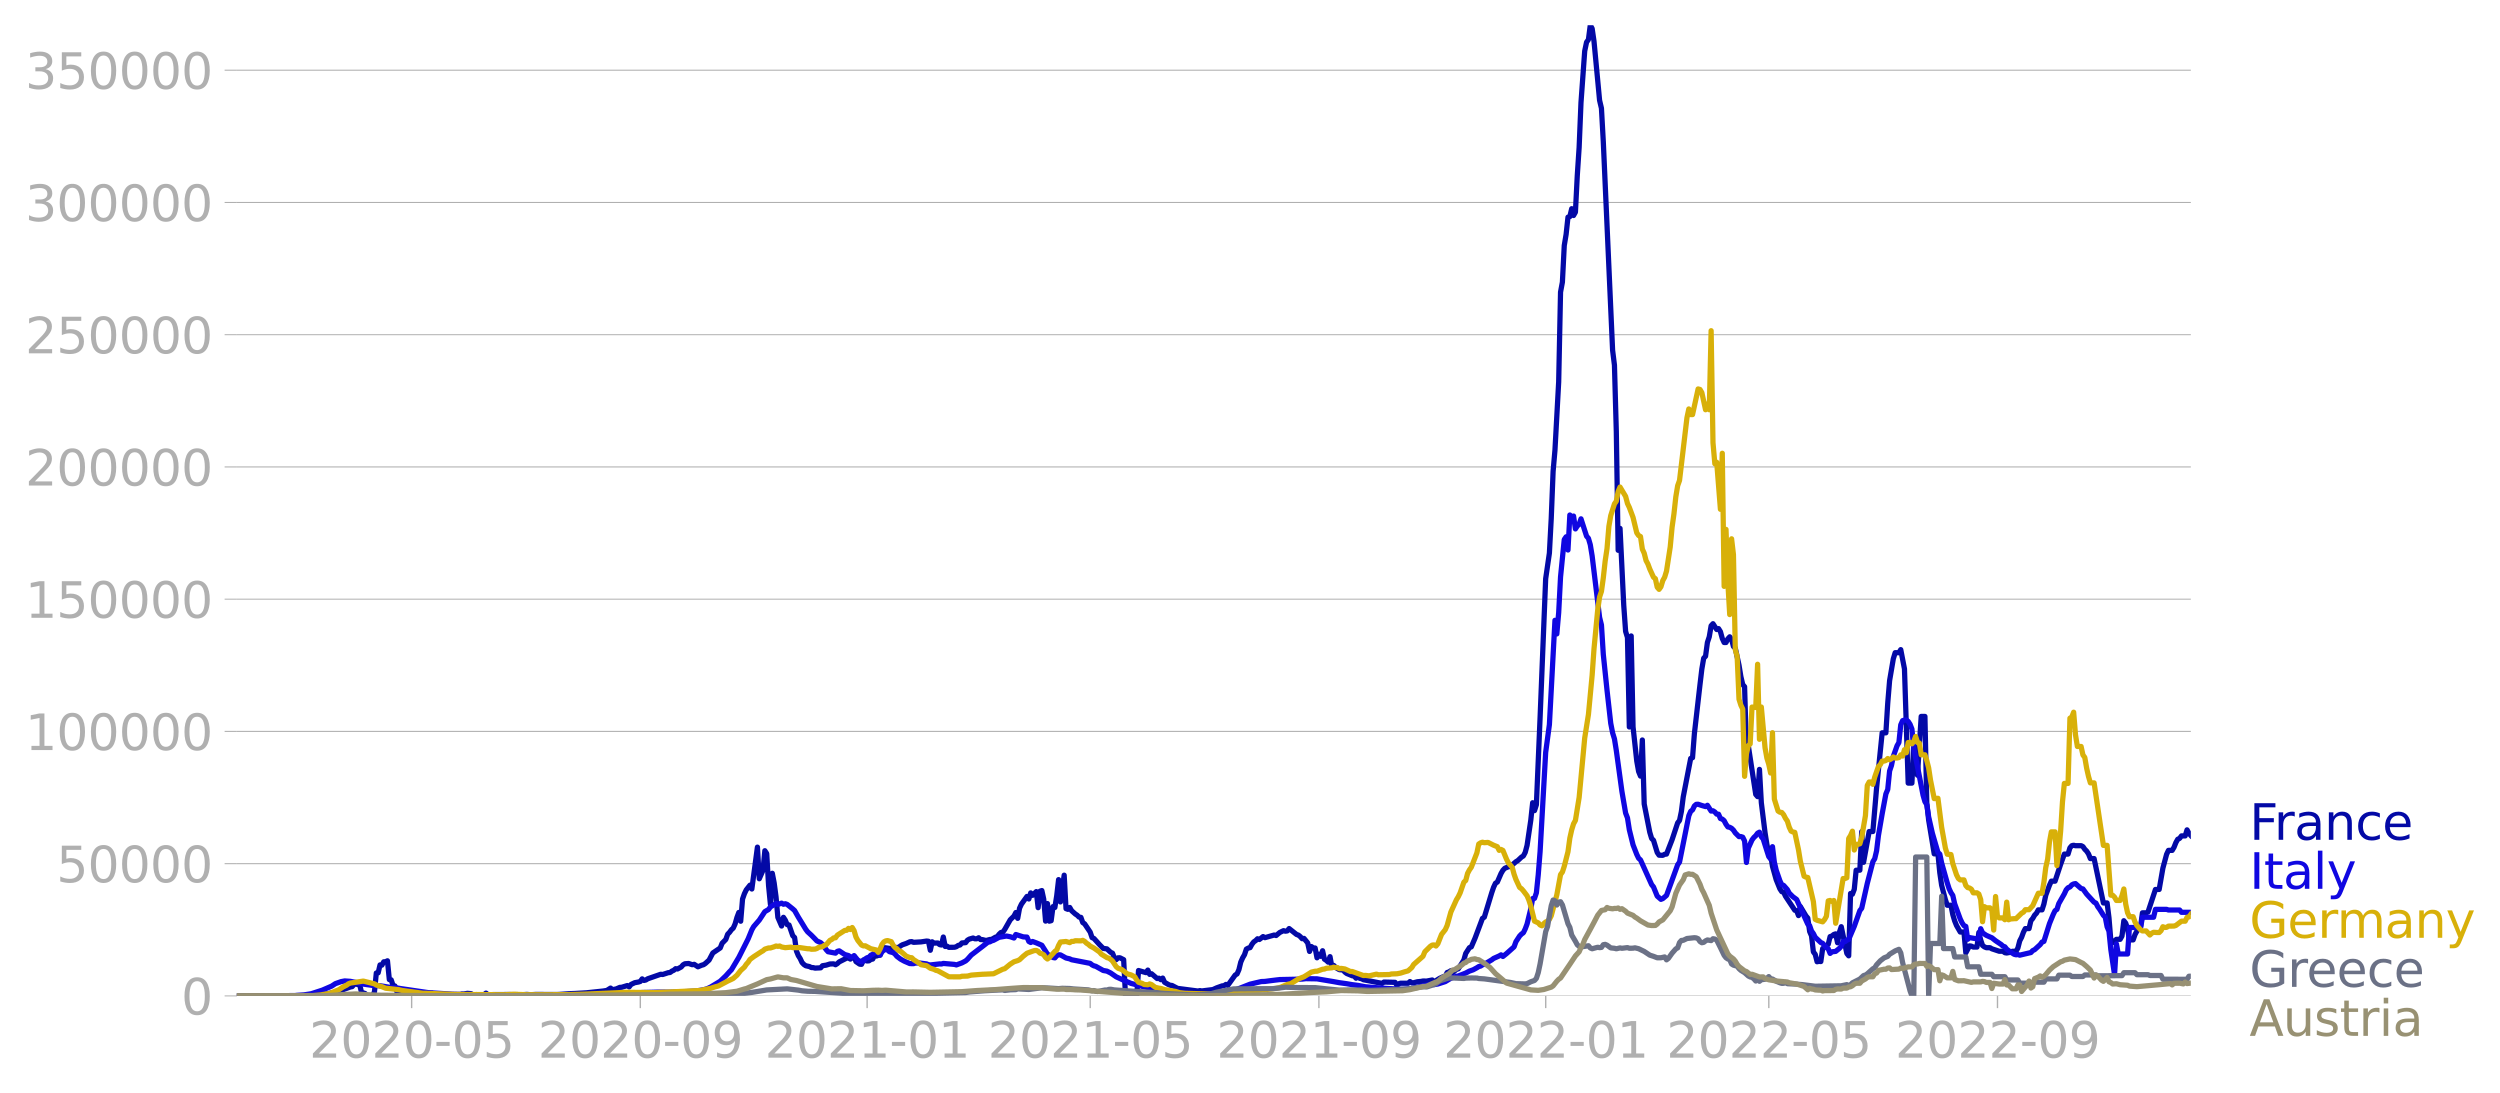 <svg xmlns="http://www.w3.org/2000/svg" xmlns:xlink="http://www.w3.org/1999/xlink" width="951.91" height="416.199" viewBox="0 0 713.933 312.149"><defs><style>*{stroke-linejoin:round;stroke-linecap:butt}</style></defs><g id="figure_1"><path id="patch_1" d="M0 312.15h713.933V0H0v312.15z" style="fill:none"/><g id="axes_1"><path id="patch_2" d="M67.645 284.4h558V7.2h-558v277.2z" style="fill:none"/><g id="matplotlib.axis_1"><g id="xtick_1"><g id="line2d_1"><defs><path id="m0726950d10" d="M0 0v3.5" style="stroke:#b0b0b0;stroke-width:.4"/></defs><use xlink:href="#m0726950d10" x="117.552" y="284.4" style="fill:#b0b0b0;stroke:#b0b0b0;stroke-width:.4"/></g><g id="text_1" style="fill:#b0b0b0" transform="matrix(.14 0 0 -.14 88.304 302.038)"><defs><path id="DejaVuSans-32" d="M1228 531h2203V0H469v531q359 372 979 998 621 627 780 809 303 340 423 576 121 236 121 464 0 372-261 606-261 235-680 235-297 0-627-103-329-103-704-313v638q381 153 712 231 332 78 607 78 725 0 1156-363 431-362 431-968 0-288-108-546-107-257-392-607-78-91-497-524-418-433-1181-1211z" transform="scale(.016)"/><path id="DejaVuSans-30" d="M2034 4250q-487 0-733-480-245-479-245-1442 0-959 245-1439 246-480 733-480 491 0 736 480 246 480 246 1439 0 963-246 1442-245 480-736 480zm0 500q785 0 1199-621 414-620 414-1801 0-1178-414-1799Q2819-91 2034-91q-784 0-1198 620-414 621-414 1799 0 1181 414 1801 414 621 1198 621z" transform="scale(.016)"/><path id="DejaVuSans-2d" d="M313 2009h1684v-512H313v512z" transform="scale(.016)"/><path id="DejaVuSans-35" d="M691 4666h2478v-532H1269V2991q137 47 274 70 138 23 276 23 781 0 1237-428 457-428 457-1159 0-753-469-1171Q2575-91 1722-91q-294 0-599 50Q819 9 494 109v635q281-153 581-228t634-75q541 0 856 284 316 284 316 772 0 487-316 771-315 285-856 285-253 0-505-56-251-56-513-175v2344z" transform="scale(.016)"/></defs><use xlink:href="#DejaVuSans-32"/><use xlink:href="#DejaVuSans-30" x="63.623"/><use xlink:href="#DejaVuSans-32" x="127.246"/><use xlink:href="#DejaVuSans-30" x="190.869"/><use xlink:href="#DejaVuSans-2d" x="254.492"/><use xlink:href="#DejaVuSans-30" x="290.576"/><use xlink:href="#DejaVuSans-35" x="354.199"/></g></g><g id="xtick_2"><use xlink:href="#m0726950d10" id="line2d_2" x="182.855" y="284.4" style="fill:#b0b0b0;stroke:#b0b0b0;stroke-width:.4"/><g id="text_2" style="fill:#b0b0b0" transform="matrix(.14 0 0 -.14 153.607 302.038)"><defs><path id="DejaVuSans-39" d="M703 97v575q238-113 481-172 244-59 479-59 625 0 954 420 330 420 377 1277-181-269-460-413-278-144-615-144-700 0-1108 423-408 424-408 1159 0 718 425 1152 425 435 1131 435 810 0 1236-621 427-620 427-1801 0-1103-524-1761Q2575-91 1691-91q-238 0-482 47Q966 3 703 97zm1256 1978q425 0 673 290 249 291 249 798 0 503-249 795-248 292-673 292t-673-292q-248-292-248-795 0-507 248-798 248-290 673-290z" transform="scale(.016)"/></defs><use xlink:href="#DejaVuSans-32"/><use xlink:href="#DejaVuSans-30" x="63.623"/><use xlink:href="#DejaVuSans-32" x="127.246"/><use xlink:href="#DejaVuSans-30" x="190.869"/><use xlink:href="#DejaVuSans-2d" x="254.492"/><use xlink:href="#DejaVuSans-30" x="290.576"/><use xlink:href="#DejaVuSans-39" x="354.199"/></g></g><g id="xtick_3"><use xlink:href="#m0726950d10" id="line2d_3" x="247.628" y="284.4" style="fill:#b0b0b0;stroke:#b0b0b0;stroke-width:.4"/><g id="text_3" style="fill:#b0b0b0" transform="matrix(.14 0 0 -.14 218.38 302.038)"><defs><path id="DejaVuSans-31" d="M794 531h1031v3560L703 3866v575l1116 225h631V531h1031V0H794v531z" transform="scale(.016)"/></defs><use xlink:href="#DejaVuSans-32"/><use xlink:href="#DejaVuSans-30" x="63.623"/><use xlink:href="#DejaVuSans-32" x="127.246"/><use xlink:href="#DejaVuSans-31" x="190.869"/><use xlink:href="#DejaVuSans-2d" x="254.492"/><use xlink:href="#DejaVuSans-30" x="290.576"/><use xlink:href="#DejaVuSans-31" x="354.199"/></g></g><g id="xtick_4"><use xlink:href="#m0726950d10" id="line2d_4" x="311.339" y="284.4" style="fill:#b0b0b0;stroke:#b0b0b0;stroke-width:.4"/><g id="text_4" style="fill:#b0b0b0" transform="matrix(.14 0 0 -.14 282.09 302.038)"><use xlink:href="#DejaVuSans-32"/><use xlink:href="#DejaVuSans-30" x="63.623"/><use xlink:href="#DejaVuSans-32" x="127.246"/><use xlink:href="#DejaVuSans-31" x="190.869"/><use xlink:href="#DejaVuSans-2d" x="254.492"/><use xlink:href="#DejaVuSans-30" x="290.576"/><use xlink:href="#DejaVuSans-35" x="354.199"/></g></g><g id="xtick_5"><use xlink:href="#m0726950d10" id="line2d_5" x="376.642" y="284.4" style="fill:#b0b0b0;stroke:#b0b0b0;stroke-width:.4"/><g id="text_5" style="fill:#b0b0b0" transform="matrix(.14 0 0 -.14 347.394 302.038)"><use xlink:href="#DejaVuSans-32"/><use xlink:href="#DejaVuSans-30" x="63.623"/><use xlink:href="#DejaVuSans-32" x="127.246"/><use xlink:href="#DejaVuSans-31" x="190.869"/><use xlink:href="#DejaVuSans-2d" x="254.492"/><use xlink:href="#DejaVuSans-30" x="290.576"/><use xlink:href="#DejaVuSans-39" x="354.199"/></g></g><g id="xtick_6"><use xlink:href="#m0726950d10" id="line2d_6" x="441.415" y="284.4" style="fill:#b0b0b0;stroke:#b0b0b0;stroke-width:.4"/><g id="text_6" style="fill:#b0b0b0" transform="matrix(.14 0 0 -.14 412.167 302.038)"><use xlink:href="#DejaVuSans-32"/><use xlink:href="#DejaVuSans-30" x="63.623"/><use xlink:href="#DejaVuSans-32" x="127.246"/><use xlink:href="#DejaVuSans-32" x="190.869"/><use xlink:href="#DejaVuSans-2d" x="254.492"/><use xlink:href="#DejaVuSans-30" x="290.576"/><use xlink:href="#DejaVuSans-31" x="354.199"/></g></g><g id="xtick_7"><use xlink:href="#m0726950d10" id="line2d_7" x="505.125" y="284.4" style="fill:#b0b0b0;stroke:#b0b0b0;stroke-width:.4"/><g id="text_7" style="fill:#b0b0b0" transform="matrix(.14 0 0 -.14 475.878 302.038)"><use xlink:href="#DejaVuSans-32"/><use xlink:href="#DejaVuSans-30" x="63.623"/><use xlink:href="#DejaVuSans-32" x="127.246"/><use xlink:href="#DejaVuSans-32" x="190.869"/><use xlink:href="#DejaVuSans-2d" x="254.492"/><use xlink:href="#DejaVuSans-30" x="290.576"/><use xlink:href="#DejaVuSans-35" x="354.199"/></g></g><g id="xtick_8"><use xlink:href="#m0726950d10" id="line2d_8" x="570.429" y="284.4" style="fill:#b0b0b0;stroke:#b0b0b0;stroke-width:.4"/><g id="text_8" style="fill:#b0b0b0" transform="matrix(.14 0 0 -.14 541.181 302.038)"><use xlink:href="#DejaVuSans-32"/><use xlink:href="#DejaVuSans-30" x="63.623"/><use xlink:href="#DejaVuSans-32" x="127.246"/><use xlink:href="#DejaVuSans-32" x="190.869"/><use xlink:href="#DejaVuSans-2d" x="254.492"/><use xlink:href="#DejaVuSans-30" x="290.576"/><use xlink:href="#DejaVuSans-39" x="354.199"/></g></g></g><g id="matplotlib.axis_2"><g id="ytick_1"><path id="line2d_9" d="M67.645 284.4h558" clip-path="url(#pcfef7119b8)" style="fill:none;stroke:#b0b0b0;stroke-width:.3;stroke-linecap:square"/><g id="line2d_10"><defs><path id="m9ef0e261b1" d="M0 0h-3.5" style="stroke:#b0b0b0;stroke-width:.3"/></defs><use xlink:href="#m9ef0e261b1" x="67.645" y="284.4" style="fill:#b0b0b0;stroke:#b0b0b0;stroke-width:.3"/></g><use xlink:href="#DejaVuSans-30" id="text_9" style="fill:#b0b0b0" transform="matrix(.14 0 0 -.14 51.737 289.719)"/></g><g id="ytick_2"><path id="line2d_11" d="M67.645 246.636h558" clip-path="url(#pcfef7119b8)" style="fill:none;stroke:#b0b0b0;stroke-width:.3;stroke-linecap:square"/><use xlink:href="#m9ef0e261b1" id="line2d_12" x="67.645" y="246.636" style="fill:#b0b0b0;stroke:#b0b0b0;stroke-width:.3"/><g id="text_10" style="fill:#b0b0b0" transform="matrix(.14 0 0 -.14 16.108 251.955)"><use xlink:href="#DejaVuSans-35"/><use xlink:href="#DejaVuSans-30" x="63.623"/><use xlink:href="#DejaVuSans-30" x="127.246"/><use xlink:href="#DejaVuSans-30" x="190.869"/><use xlink:href="#DejaVuSans-30" x="254.492"/></g></g><g id="ytick_3"><path id="line2d_13" d="M67.645 208.872h558" clip-path="url(#pcfef7119b8)" style="fill:none;stroke:#b0b0b0;stroke-width:.3;stroke-linecap:square"/><use xlink:href="#m9ef0e261b1" id="line2d_14" x="67.645" y="208.872" style="fill:#b0b0b0;stroke:#b0b0b0;stroke-width:.3"/><g id="text_11" style="fill:#b0b0b0" transform="matrix(.14 0 0 -.14 7.2 214.191)"><use xlink:href="#DejaVuSans-31"/><use xlink:href="#DejaVuSans-30" x="63.623"/><use xlink:href="#DejaVuSans-30" x="127.246"/><use xlink:href="#DejaVuSans-30" x="190.869"/><use xlink:href="#DejaVuSans-30" x="254.492"/><use xlink:href="#DejaVuSans-30" x="318.115"/></g></g><g id="ytick_4"><path id="line2d_15" d="M67.645 171.108h558" clip-path="url(#pcfef7119b8)" style="fill:none;stroke:#b0b0b0;stroke-width:.3;stroke-linecap:square"/><use xlink:href="#m9ef0e261b1" id="line2d_16" x="67.645" y="171.108" style="fill:#b0b0b0;stroke:#b0b0b0;stroke-width:.3"/><g id="text_12" style="fill:#b0b0b0" transform="matrix(.14 0 0 -.14 7.2 176.427)"><use xlink:href="#DejaVuSans-31"/><use xlink:href="#DejaVuSans-35" x="63.623"/><use xlink:href="#DejaVuSans-30" x="127.246"/><use xlink:href="#DejaVuSans-30" x="190.869"/><use xlink:href="#DejaVuSans-30" x="254.492"/><use xlink:href="#DejaVuSans-30" x="318.115"/></g></g><g id="ytick_5"><path id="line2d_17" d="M67.645 133.344h558" clip-path="url(#pcfef7119b8)" style="fill:none;stroke:#b0b0b0;stroke-width:.3;stroke-linecap:square"/><use xlink:href="#m9ef0e261b1" id="line2d_18" x="67.645" y="133.344" style="fill:#b0b0b0;stroke:#b0b0b0;stroke-width:.3"/><g id="text_13" style="fill:#b0b0b0" transform="matrix(.14 0 0 -.14 7.2 138.663)"><use xlink:href="#DejaVuSans-32"/><use xlink:href="#DejaVuSans-30" x="63.623"/><use xlink:href="#DejaVuSans-30" x="127.246"/><use xlink:href="#DejaVuSans-30" x="190.869"/><use xlink:href="#DejaVuSans-30" x="254.492"/><use xlink:href="#DejaVuSans-30" x="318.115"/></g></g><g id="ytick_6"><path id="line2d_19" d="M67.645 95.58h558" clip-path="url(#pcfef7119b8)" style="fill:none;stroke:#b0b0b0;stroke-width:.3;stroke-linecap:square"/><use xlink:href="#m9ef0e261b1" id="line2d_20" x="67.645" y="95.581" style="fill:#b0b0b0;stroke:#b0b0b0;stroke-width:.3"/><g id="text_14" style="fill:#b0b0b0" transform="matrix(.14 0 0 -.14 7.2 100.9)"><use xlink:href="#DejaVuSans-32"/><use xlink:href="#DejaVuSans-35" x="63.623"/><use xlink:href="#DejaVuSans-30" x="127.246"/><use xlink:href="#DejaVuSans-30" x="190.869"/><use xlink:href="#DejaVuSans-30" x="254.492"/><use xlink:href="#DejaVuSans-30" x="318.115"/></g></g><g id="ytick_7"><path id="line2d_21" d="M67.645 57.817h558" clip-path="url(#pcfef7119b8)" style="fill:none;stroke:#b0b0b0;stroke-width:.3;stroke-linecap:square"/><use xlink:href="#m9ef0e261b1" id="line2d_22" x="67.645" y="57.817" style="fill:#b0b0b0;stroke:#b0b0b0;stroke-width:.3"/><g id="text_15" style="fill:#b0b0b0" transform="matrix(.14 0 0 -.14 7.2 63.136)"><defs><path id="DejaVuSans-33" d="M2597 2516q453-97 707-404 255-306 255-756 0-690-475-1069Q2609-91 1734-91q-293 0-604 58T488 141v609q262-153 574-231 313-78 654-78 593 0 904 234t311 681q0 413-289 645-289 233-804 233h-544v519h569q465 0 712 186t247 536q0 359-255 551-254 193-729 193-260 0-557-57-297-56-653-174v562q360 100 674 150t592 50q719 0 1137-327 419-326 419-882 0-388-222-655t-631-370z" transform="scale(.016)"/></defs><use xlink:href="#DejaVuSans-33"/><use xlink:href="#DejaVuSans-30" x="63.623"/><use xlink:href="#DejaVuSans-30" x="127.246"/><use xlink:href="#DejaVuSans-30" x="190.869"/><use xlink:href="#DejaVuSans-30" x="254.492"/><use xlink:href="#DejaVuSans-30" x="318.115"/></g></g><g id="ytick_8"><path id="line2d_23" d="M67.645 20.053h558" clip-path="url(#pcfef7119b8)" style="fill:none;stroke:#b0b0b0;stroke-width:.3;stroke-linecap:square"/><use xlink:href="#m9ef0e261b1" id="line2d_24" x="67.645" y="20.053" style="fill:#b0b0b0;stroke:#b0b0b0;stroke-width:.3"/><g id="text_16" style="fill:#b0b0b0" transform="matrix(.14 0 0 -.14 7.2 25.372)"><use xlink:href="#DejaVuSans-33"/><use xlink:href="#DejaVuSans-35" x="63.623"/><use xlink:href="#DejaVuSans-30" x="127.246"/><use xlink:href="#DejaVuSans-30" x="190.869"/><use xlink:href="#DejaVuSans-30" x="254.492"/><use xlink:href="#DejaVuSans-30" x="318.115"/></g></g></g><path id="line2d_25" d="m67.645 284.4 21.237-.107 2.655-.224 2.123-.309 2.124-.435 1.062-.375 1.062-.299 2.123-.79.531-.107.531-.581.531-.203.531.196.53-.155.532 2.344 1.062.372.53.673h1.593l.531-1.151.531-5.384.531-.052.531-2.259.531.07.53-.949.532-.035.53-.255.532 5.358.53.075.532 1.595.53.152.531 1.541.531-.1.531.23.531.05 1.062-.184.53.351.532-.316.53.247 1.063.125 1.061.554.531-.603 1.593.08 1.593.077.53.39 7.434.19.53-.332.532.017 1.061-.207 1.062.089.531.367 1.062-.109.531.132 1.593-.127.53-.415.532.43 2.654-.017 3.186-.017 2.654.023.531.081 2.124-.135 1.062.088 1.593-.087 2.654.02h1.062l2.655-.005 3.185-.223 1.593-.06 1.593-.098 1.593-.092 4.778-.505 1.062-.172 1.062-.664.53.445 1.062-.204 1.062-.45.531-.029 1.593-.489.53.378.532-.693 1.062-.503 1.061-.192.531-.163.531-.734.531.443.531-.133.531-.339 3.716-1.293.531.073 1.062-.34.531-.18.531-.05.531-.4.53-.24.532-.453.53.085 1.063-.564.53-.612.531-.31 1.062-.081 1.062.358.531-.122 1.062.706 1.062-.449.53-.144.532-.357 1.061-.967 1.062-2.024 2.124-1.445.53-1.333 1.063-1.086.53-1.494.532-.547.53-.729.531-.48.531-1.192.531-1.858.531-1.416.531 2.506.531-6.336.531-1.52.53-1.094 1.063-1.343.53 1.097 1.593-11.954.531 9.028 1.062-2.445.531-5.562.531.821.531 9.136.53 5.393.532-8.904.53 2.726.532 3.972.53 5.902 1.062 2.454.531-2.48.531.815.531 1.27.531.094 1.062 3.059.53.538.532 3.85.53 1.304.532.84.53 1.132.531.56.531.364 1.062.24.531.273.531.024.531.136 1.593-.075.53-.604 1.063-.166 1.061-.328 1.062-.04.531.25.531-.328.531-.488 2.124-1.075.53-.014.532.295 1.061-.832.531 1.547 1.062.738.531.04.531-1.244 1.062.283.53-.04.532-.392.53-.105.532-1.008.53.144.531-.19.531-.055.531-1.803.531-.373 1.062.145 1.062.182 1.593-.365.53.002.531-.46.531-.305 1.062-.365 1.062-.484.531-.054.53.203 2.125-.124 1.592-.236.531.059.531 2.567.531-2.414.531.373 1.062-.036.53.466.532.107.53-2.272.532 2.687.53-.07.531.328 1.593-.029.531-.155.531-.37.531-.122.53-.58 1.063-.091.53-.7.532-.312 1.061-.305.531.225.531-.008.531-.289.531.509.531.014 1.062.262 1.062-.292.53-.033 1.063-.61.53-.17.531-.687.531-.498.531-.1.531-.739 1.593-2.792 1.062-1.057.53-1.007.532 1.654.53-2.9.531-1.142 1.593-2.213.531.724.531-1.73.531.685 1.062-1.06.53 4.582.532-4.695.53-.182.532 2.446.53 6.271.531-5.001.531 5.019.531-.134.531-4.02.531.241.531-3.353.53-4.594.532 6.365 1.062-7.634.53 9.551.532.199.53-.534.531.926 1.062.945.531.348.531.526.531.081.53 1.484.532.365 1.593 2.359.53 1.573.531.237 1.593 1.76 1.062 1.085 1.062.136 1.062.981.53.243.532 1.306.53.55.531-.53.531-.005 1.062.54.531 10.342h3.186l.53-7.246 2.124.602.531-.723.531 1.22.531-.176 1.593 1.368.53-.087.532.413.53-.455.532 1.196 1.061.621.531.238.531.052 1.593.832 5.84.762.531-.128.531.103 3.186-.397 1.061-.484 1.593-.571.531-.05.531-.364.53.284 2.125-2.967.53-.315.531-1.215.531-2.171.531-1.192.531-.914.531-1.59.531-.292.531-.132.53-.961.532-.686.53-.359.532-.529.53.203 1.062-.825.531.305 2.655-.755.53.148 1.063-.879 1.062-.511.53.154.531-.087.531-.667 2.124 1.685.531.185.53.428.532.592.53-.085 1.063 1.298.53 2.426.531-1.394.531.396.531.025.531 2.793.531-1.017.531.597.531-1.594.53 2.406.532.347.53.5.532-1.565.53 2.934.532-.428.53.562 1.062.65 1.062.088.531.598.531.403 1.593.655.53.084.532.613.53-.728.531.764.531.116.531.281 5.31 1.038.53-.376 3.186.08.53.876.532-.48.53-.15 2.124.016.531-.483.531.364.531-.029 1.062-.28 1.062-.101.53-.108 1.063.016 1.592-.311.531.503 1.593-.983 1.062-.483.53-.038.532-1.129.53-.176.532-.35.53.56 1.062-.967.531-.115 1.593-2.534.531-1.876 1.062-1.648.53-.22 1.063-2.47 2.123-5.667.531-.347 2.124-7.001.53-1.551.532-1.14.53-.333 1.063-2.451.53-.911.531-.571 1.062-.448.531-.05 1.593-1.375.53-.322 1.063-.997.53-.327.532-1.022.53-2.006 1.062-7.198.531-4.971.531 2.241.531-1.656 1.062-24.905 1.593-39.651 1.062-7.31.53-9.944.531-13.39.531-6.08 1.062-19.485.531-25.643.531-2.854.531-10.45.53-3.19.532-4.909.53-.16.532-2.259.53 1.939.532-.941.53-10.407.531-8.058.531-12.832 1.062-14.72.531-2.537.531-.736.53-4.109.532.954.53 3.638 1.063 11.23.53 5.63.531 2.269.531 9.56 2.655 59.522.53 4.273.532 18.994.53 33.88.532-6.25 1.062 21.981.53 7.431.531 1.752.531 25.542.531-25.989.531 25.973 1.062 9.765.53 2.972.532 1.309.53-10.31.532 18.274 1.592 8.082.531 1.77.531.51 1.062 3.485.531.778 1.062.035.53-.294.532-.06 1.593-4.106 1.592-4.809.531-.68.531-2.555.531-4.169 2.124-10.99.53-.206.532-6.884 1.592-13.946.531-4.468.531-3.118.531-.569.531-3.936.531-1.615.53-3.147.532-.587 1.062 1.652.53-.25.531.855.531 1.955.531 1.15.531.005.531-1.043.531-.581.531.71.531 2.049.53.482 1.063 4.864.53 3.258.532 2.267.53.618.531 17.832.531-1.001 2.124 13.933.531.62.53-7.769.532 9.494 1.062 8.58.53 3.354.531 2.399.531.572.531 3.278 1.062 3.818 1.062 2.618.531.799.53.15.532 1.15 2.654 4.003.531.152.531 1.374.531-2.578 1.593 2.667.53.634.532 3.84.53 1.235.532 4.569.53.713.531 2.107.531-.116.531.057.531-3.703 1.062-.78.531-.447.531-2.19.53-.172.532-.443.53-.167.532 2.536.53-2.987.531-1.594 1.593 7.644.531.668.531-17.797.531.203.53-1.395.532-5.452 1.062-.01.53-11 .532 8.75 1.592-8.79h1.062l1.062-12.433 1.593-15.753h1.062l.53-8.47.531-6.431 1.062-6.244.531-1.74h1.062l.531-.873 1.062 5.496 1.062 32.617h1.062l.53-11.476.531 5.158.531 4.055 1.062-16.772h1.062l.53 24.588.532 4.993 1.593 9.661h1.061l.531 5.38.531 3.615 1.062 4.06.531 1.62h1.062l.53 2.675.532 1.8.53 1.314 1.063 1.853h1.061l.531 5.942 1.062-1.987.531.078.531.268h1.062l.53-4.158.532 2.13.53 1.566.532.4.53.233h1.062l.531.322 2.124.704h1.062l.53.41.532.08 1.061-.193.531-.29h1.062l.531-.927.531-2.052.531-1.02.53-1.448.532-1.035h1.062l.53-2.264.532-.636.53-.937.531-.559.531-.953h1.062l.531-1.658.531-2.522 1.062-2.86.53-1.158h1.063l1.592-4.814 1.062-2.92h1.062l.531-1.784.53-.604.532-.136.53.139 1.594-.02.53.268.531.768.531.527.531.802.531 1.323h1.062l2.124 10.161.53 2.514h1.062l.531 4.227.531 6.436.531.656 1.062-.93h1.062l.53-.94.532-4.374.53.679.532 1.617.53 3.176h1.062l.531-1.518.531-.97 1.062-1.221.531-4.012h1.062l.53-.25 2.124-6.426h1.062l1.062-6.074 1.062-3.968.53-1.12h1.063l.53-.89.532-1.34.53-.952.531-.236.531-.716h1.062l.531-1.727.531.98.531.61h0" clip-path="url(#pcfef7119b8)" style="fill:none;stroke:#0309a6;stroke-width:1.5;stroke-linecap:square"/><path id="line2d_26" d="m67.645 284.4 16.459-.094 2.654-.19 2.124-.329 3.185-1.035 2.655-1.149 1.062-.701 1.593-.566 1.062-.204 1.592.108 2.124.421 1.593.366 1.062.158 1.592.22 2.124.092 1.062.172 1.062.179 1.593.236.53-.076 1.593.296 8.495 1.246 1.062.025 5.31.332 12.741.284 2.124.034 3.185-.035 9.026.058 11.68-.056 9.026-.251 6.371-.51 2.655-.064 2.124-.062 3.185.033 4.778-.183 2.655-.167 2.124-.338 1.062-.309 1.061-.516 2.655-1.618 1.593-1.53 1.062-1.183.53-.537 2.124-3.56 2.655-5.275 1.062-2.595.53-.932 1.593-1.84 1.593-2.422 1.062-.618.53-.74 1.063-.634.53-.335.532.276 1.061-.372.531.313.531-.142.531.194 1.593 1.272.53.478 1.063 1.876 1.062 1.734 1.061 1.742.531.707 1.062.973 1.062 1.08.531.568 1.062.481.53.487 1.063 1.53.53.58 2.124.405.531-.52.531-.133 1.593 1.053 1.062.29.53.394.531.021.531-.392 1.062 1.302 1.062.474.531-.248.531-.587.53-.342.532-.153.53-.573.532-.24 1.061-.893 1.062 1.05.531-.879.531-.472.531-.187.531.122.53.491 1.063.276.53.396.532.656 1.061.804 1.062.582 1.593.69 1.062.02.53-.175 1.063-.025 2.123.276.531.217.531.076 2.655-.299.53.025.532-.16 3.185.277.531.15 1.593-.579 1.062-.561.53-.468 1.063-1.201 3.185-2.443 1.593-1.245.53-.084.532-.287.53-.155 1.593-.861 1.593-.28.531-.083 1.062.197 1.062.365.53-.998 2.124.677 1.062.057.531 1.251.531.29.531-.285 1.062.394 1.062.45.53.24 1.593 2.532 1.593.968.531.097.531-.612.53-.267.532.026 1.593.89 1.061.246.531.25 5.31 1.037.53.433.531.27.531.138 2.124 1.187 1.062.186 1.062.529 1.593 1.103 2.123.972 2.124.905 1.593.405 2.123.592 1.593.264 1.062.363 2.124.293 5.84.72 4.778.39 2.655-.023 2.654-.119 3.717-.528 2.654-.882 3.186-1.253 1.593-.379 1.593-.369 1.061-.042 1.593-.21 1.593-.196 1.062-.12 6.37-.134 1.063-.128 3.185.053 2.124.356 2.655.446 1.592.295 2.124.297 1.593.272 1.593.203 2.123.39 2.655.23 3.185.232 4.779.269 2.123-.148 5.84-1.293.531-.03.531.131 1.062-.176 2.124-.684 1.593-.962 1.592-.57.531-.07 2.124-.844 1.062-.555 1.062-.37 1.062-.582.53-.338.531-.143.531-.348.531-.169 2.124-1.265.53-.405 1.594-.711.53-.31.532.463 1.061-.85 2.124-1.897.531-1.466 1.062-1.635.53-.549.532-.378.53-1.091.532-1.418 1.061-4.365.531-2.884.531-.062.531-1.575.531-5.127.531-6.656 1.593-28.328 1.062-7.93 1.592-29.783.531 3.88.531-6.073.531-10.197 1.062-10.687.53-.768.532 3.76.53-9.988.532.496.53-.196.532 3.67.53-.82.531-.514.531-1.542 1.593 4.947.531.617.53 1.818.532 3.24 2.124 17.518.53 2.162.531 8.413 1.062 10.218 1.062 9.46.531 2.716.53 1.73.532 3.33 1.593 11.636 1.061 6.212.531 1.383.531 3.389 1.062 4.31 1.062 2.732.53 1.094.532.463 3.185 7.06.531.669 1.062 2.613 1.062.93.53-.216 1.063-.906 3.185-8.756.531-.76 2.655-13.257.53-1.244.532-.405.53-1.132.532-.454.53-.03 1.062.36 1.062.305.531-.366 1.062 1.644.53-.07.532.346.53.605.532.025.53 1.228.531.164.531.458.531 1.014.531.754.531.118.531.283.531.524.53.788 1.063 1.063.53-.012.532.18.53 1.092.531 6.12.531-4.084 1.062-2.355.531-.701.531-.496.531-.722.53-.287.532 1.296.53.643 1.063 3.384.53 1.646.531.67.531-3.498.531 4.4.531 2.3 1.062 3.05.531 1.119.53.178 1.063 1.205.53.996 1.062 1.056 1.062.77 3.186 7.073.53.405.532 1.531.53.732.532 1.063 1.592 1.486.531.235 1.062 1.225.531.34.531 1.308.53-.452 1.063-.124 1.062-.86.53-.627.531-1.33.531.039.531-.41.531-.22 1.593-3.746 1.593-4.49.53-.673 1.593-7.105 1.593-6.173.531-.876.531-2.254.53-4.38 1.063-6.18 1.062-5.683.53-1.28.531-5.271.531-1.571.531-2.606 1.062-3.013.531-.933.531-5.058.53-1.191.532-.17.53-.026.532.423.53.811.532 1.356.53 5.58 1.062 5.151 1.593 8.155.531 1.847.53.856.532 3.501 1.062 4.652 1.592 5.476.531.496.531 2.54 1.593 5.667.531 1.65.53 1.144.532.814.53 2.376 1.594 4.35.53 1.102.531.777.531.225.531 3.683.531-.492 2.124.378.53-.056.532-2.85.53 1.173 1.062.707 1.062.476.531.223 1.062.846 1.593 1.07.53.48.532.188.53.673 1.062.801 1.062.663.531.14.531-.07.531.183 3.186-.75.53-.565.531-.252 1.593-1.455.531-.724.531-.189 1.593-5.081 1.062-2.6.53-1.091.532-.358.53-1.66 1.593-2.8.531-1.15.531-.597.531-.191.53-.61.532-.272.53-.093 1.594 1.408.53.114 1.062 1.468 2.124 2.319.53.261.532 1.04.53.72 1.063 1.714.53.536.531 2.757.531 1.253.531 5.256 1.062 7.206.531-8.842.531 2.892h2.655l.53-7.574h3.186l.531-2.93h3.186l.53-2.243h3.186l.53.184h3.186l.531.658h2.655" clip-path="url(#pcfef7119b8)" style="fill:none;stroke:#1007e1;stroke-width:1.5;stroke-linecap:square"/><path id="line2d_27" d="m67.645 284.4 21.768-.104 2.124-.169 2.123-.36.531-.082 2.655-1.083 1.062-.722 1.061-.537.531-.387.531-.218 3.717-.564 3.185.786.531.336 1.593.476 1.062.437 3.716.405 1.062.245 5.84.789 1.062.013 6.371.252 1.593.063 14.335.088 2.655-.13 3.716.126 11.68-.02 4.779-.139 10.087-.433 1.593-.1 8.495.102 1.592-.093 2.124-.076 6.902-.332 2.124-.104 3.185-.652 1.062-.362 1.062-.277 1.593-.831 1.062-.563 1.061-.497.531-.265 1.062-.924 1.062-1.345 1.062-.96.53-.796.532-.592.53-.803 1.063-.792 2.123-1.384.531-.304.531-.469 1.062-.335.53.002 1.063-.34.53-.219.532.101.53-.1.531.274 1.062.198 1.593-.146.531.13 2.124.01 2.123.317.531-.005.531.147 1.062-.045.531-.175.53-.341 1.063-.174.53-.383.532-.176 1.061-1.246.531-.262.531-.435.531-.04.531-.747 2.124-1.357.53-.03.532-.55.53.322.531-.568.531.89.531 1.817.531.972 1.062 1.328.531.246.531-.038 1.593.843 1.592.36.531.665.531-.963.531-1.295.531-.715.531-.286.531-.098 1.062.31.53 1.022.532.65.53.33.532.578.53.154 1.062.906.531.486 1.062.42.531.044.53.535 1.594 1.02.53.442 1.593.268 1.062.738 1.062.318.531.278.53.116 3.186 1.729 3.186.012.53-.168 1.594-.046 1.062-.275 1.592-.126 1.593-.12 1.062-.041 2.124-.1 2.654-1.306.531-.132 1.593-1.304 1.062-.68 1.062-.336.53-.256 1.062-.997 1.062-.85 1.593-.59.53-.178.532-.034.53.253.532.537.53.149.532.287.53.796.531.42.531-.386 1.593-1.767.531-.423.53-1.297.532-.973 1.593-.151 1.061.324.531-.344.531-.01.531-.185 1.593.038.53-.147.532.286.53.516.532.347.53.48 1.062.565 1.593 1.125.531.63 1.593.984.53.152.532.338.53.489 1.063 1.612.53.448 1.062.37 1.593 1.247 1.062.28 1.062.543.53.907.532.646 1.061.329.531.309 1.062.09.531-.248.531.18 1.062.793 1.062.245.53.063 1.063.336 3.185.537 1.062.348 1.593.178 9.025.251 5.84-.459 3.717-.312 1.062-.1 1.062-.174 5.309-.612 1.062-.23 2.123-.893 1.062-.256 2.124-1.32 1.062-.417.53-.198 2.124-1.34 1.062-.244h.531l1.593-.57.53-.058.532-.22 1.593-.13.53-.184.531.138.531-.04.531.335.531-.083 1.062.163 1.593.73.53.001 3.186 1.15.531-.048 1.062.13 2.124-.483.53.174 3.186-.065.531-.156 1.593-.06 1.062-.197 1.062-.341 1.061-.296 1.062-.95.531-.87 2.655-2.337.53-1.29 1.594-1.58.53-.334.531-.036.531.303.531-.638 1.062-2.688 1.062-1.35.53-1.188 1.063-3.833 1.592-3.513.531-.873.531-1.102 1.062-3.057.531-.467.531-2.033.53-.996.532-.759 1.593-4.092.53-2.53.531-.345.531-.18.531.138 1.062-.08 1.593.802 1.062.418.53 1.046.532-.26.53.28 1.062 2.576.531 1.016 1.062 1.222.531 1.974.531 1.504 1.062 2.288.53.356.532.61 1.062 1.407.53 1.267.531 1.677 1.062 4.3 1.062.487.531.606.53.233.532-.627.53-.45.532-.261.53-.497.532-1.023 1.592-5.992 1.062-5.776.531-.727.531-1.633 1.062-4.164.53-3.872.532-2.388.53-1.721.532-.96 1.061-6.539 1.593-16.993 1.062-6.71 1.062-11.245.53-7.51 1.063-11.188.53-3.618.531-1.61.531-3.848.531-4.801.531-3.559.531-6.332.531-3.091 1.062-3.362.53-.75.532-2.779.53-1.267 1.593 2.666.531 2.028.531 1.118 1.062 2.86 1.062 4.403.53.77.532.28.53 3.594.532 1.179.53 2.082.532 1.004.53 1.432 1.062 2.335.531.41.531 2.442.531.61.531-.74.53-1.766.532-.969.53-1.734 1.063-6.92.53-5.62.531-3.802.531-4.842.531-3.207.531-1.505 2.124-17.913.53-2.498.532 1.599.53.007 1.593-7.314.531.145.531.886 1.062 4.897.531-1.648.531 1.646.53-22.561.532 31.997.53 5.996.532-.427 1.061 13.428.531-15.994.531 38.004.531-16.264.531 15.212.531 9.106.531-21.627.531 4.504.53 27.12.532 1.985.53 12.203.532 1.693.53 1.112.531 19.201.531-6.466.531-2.261.531-.524.531-10.521 1.062.108.531-12.334.53 21.426.532-9.218 1.062 11.64.53 2.963.531 1.732.531 2.512.531-11.505.531 18.946 1.062 3.408.531.348.531.074.53.642.532 1.038.53.778.532 1.734.53 1.122.531.252.531.113 1.062 4.992.531 3.263 1.062 4.27.531.251.53.115 1.594 6.877.53 5.077.531.26 1.593.447.531-.628.531-.949.531-4.406.531-.12.53.292.532-.282.53 6.488 2.124-12.76h.531l.531-.216.531-11.231.531-.83.531-1.241.53 5.369.532-1.61.53-.001.532-.169.53-1.862 1.062-6.161.531-8.64.531-.979h.531l.531.663.531-2.075 1.062-3.024.53-.53.532-1.007h.53l.532-.169.53-.557.531.348.531-.295.531-.5.531.297h.531l.531-.122.531-.78.53.336.532-1.807.53.867.532-2.927h.53l.532.377.53-.643.531-1.445.531 1.675.531.203.531 3.349h1.062l.53 1.641.532 2.074.53 3.506 1.063 5.29 1.061-.093 1.062 8.295 1.062 5.91.531 1.768 1.062.093.53 2.59 1.063 3.204.53 1.043.532.405h1.061l.531 1.614.531.577.531.13.531.336.531 1.032 1.062-.006.53.36.532 1.56.53 6.331.532-4.296.53.33 1.062.006.531.637.531 5.712.531-9.57.531 5.677.53.418h1.063l.53.518.532-5.017.53 5.033.531-.223 1.062-.088h.531l1.593-1.563.53-.297.532-.696h1.062l1.062-1.157 1.592-3.546h1.062l.531-3.134.531-4.218.53-2.361.532-4.917.53-2.902h1.063l.53 9.634.531-4.07.531-5.787.531-8.388.531-5.223h1.062l.531-18.617.53-.347.532-1.372.53 6.465.532 3.318h1.062l.53 2.426.531.72.531 3.065.531 2.364.531 1.82h1.062l2.655 17.849h1.061l1.062 14.221.531.03.531.524.531.956h1.062l.53-1.35.532-1.926.53 4.311.532 2.475.53 1.131h1.062l.531 1.498.531.994 1.062 1.238.531.329h1.062l1.062 1.167.53-.516.532-.262 1.061.07h.531l.531-.527.531-1.13.531.213.531-.044.53-.34 1.594-.025.53-.17 1.593-1.22h1.062l.531-1.102.531-.114.531-.708h0" clip-path="url(#pcfef7119b8)" style="fill:none;stroke:#d8b009;stroke-width:1.5;stroke-linecap:square"/><path id="line2d_28" d="m67.645 284.4 103.53-.11 10.088-.062 5.309.03 20.706-.166 3.185-.19 4.248-.501 4.247-.702 5.84-.308 3.186.363 1.062.192 1.592.13 2.124.04 12.211.811 15.928.067 6.371-.348 8.495-.204 1.062-.165 4.247-.331 1.062-.059 1.593-.085 2.654-.128.531.18 1.593-.187 1.593-.053.53-.216 3.186.176 3.717-.496 2.123.085 2.655.169 1.062-.097 2.123.058 1.062.123 4.248.269 1.062.28.53-.09.531.207.531.074 2.124-.437.53.026.532-.194.53-.042 1.063.19 2.654.19 8.495.544 3.186.274 7.963.414 3.186-.074 2.124-.262 1.592-.446 4.779-.925 8.494-.073 2.655.005 2.124-.21 1.593-.206 2.123.062 1.593.034 4.778.017 3.186.346 3.716.37 2.124-.038 4.247-.02 2.655.122 10.088-.352 4.778-.66 1.062.037 2.123-.672.531-.27 1.062-.767 2.655-.886 2.123.08 2.124.098.531-.099 1.593-.044 1.593.03.53.123 1.593.106 7.433 1.016 1.593.349 2.655.074.53-.092 1.062-.523 1.062-.373.531-.604.531-1.639.531-2.502 1.593-9.199.53-1.467 1.063-5.978.53-1.571.531.201.531 1.212.531-.827.531-.103.531.915 1.593 5.372.53 1.032.532 2.182 1.062 1.806.53.986.531.448.531.166 2.124-.344.53.627.532.231 1.062-.29.53-.136.532.108.53-.071.531-.768.531-.094.531.222 1.062.785 1.062.11.53.141 1.063-.246.53.107 1.593-.195.531.187 1.062-.026.531-.103 1.062.258 1.593.774 1.592 1.058 1.062.346 1.062.41 1.062-.012 1.062-.228.53.823.532-.416 1.062-1.495 1.061-1.21.531-.3.531-1.514.531-.6.531-.04 1.062-.512 2.124-.228.53.063.531.232.531.797.531.34.531-.104.531-.428.531-.255 1.062.18.53-.526.532.08.53.331 1.062 2.124 1.062 2.203.531.684.531.357.531.186.531 1.24.531.337 1.062.298.53.705.532.486 1.061.65 1.062.95.531.276.531.13.531.415.531.612.531-.49.53.57.532-.445 1.062-.137.53-.25.531-.508.531.62.531.072 1.062.632 1.062.446.531.163.53-.017.532-.236.53.35 2.655.13 1.593.125 3.717.467 7.432-.128 1.593-.335.531.27.531-.268.531-.517 2.124-1.079 1.062-1.002.53-.134.531-.358 1.593-1.434.531-.307.531-.837 1.062-1.145 1.062-.826 1.062-.433.53-.598 1.593-.978 1.062-.437.531 1.01.53 2.792 2.125 8.066.53 1.436h.531l.531-39.666h3.186l.53 39.666.532-14.96h2.654l.531-13.508.531 14.96h2.655l.53 2.388h3.186l.531 2.805h3.186l.53 2.134h3.186l.531.7h3.186l.53.933h3.186l.531.898h3.186l.53-.278h3.186l.531-.925h3.186l.53-1.068h3.186l.53.372h3.186l.531-.438h3.186l.53.245 6.903-.051.53-.832h3.186l.531.562h3.186l.53.234h3.186l.531 1.062 6.902.018.531-.866h.531" clip-path="url(#pcfef7119b8)" style="fill:none;stroke:#6b7186;stroke-width:1.5;stroke-linecap:square"/><path id="line2d_29" d="m67.645 284.4 26.015-.094 4.248-.287 3.716-.178 2.655.19 3.716.164 19.113.17 35.572-.051 26.015-.26 2.124-.13 4.248-.06 5.84-.049 6.37-.335 3.186-.405 2.124-.65.53-.122 1.063-.454 2.123-.864 2.655-1.222 1.062-.194 1.593-.453.53-.14 1.593.262 1.062.009 1.062.474 1.593.288 5.84 1.704 2.655.433 1.592.26 1.062-.023 1.593-.028 2.655.511 3.716.078 2.655-.134 1.592-.038 1.062.068 1.062-.067 5.84.5 2.124-.004 4.778.109 9.026-.186 4.247-.317 5.31-.27 4.247-.328 2.655-.188 1.061-.064 5.31.025 1.592.213 2.655.225 2.124-.03.53.118 1.593.014 1.062.082 1.593.044 15.928 1.258 2.123.068 15.397.28 7.964-.04 12.211-.243 3.717-.088 8.494-.523 4.248-.187 2.654-.229 1.593-.132 4.779.085 2.654.173 10.088-.204 2.123-.313 3.717-.872 1.062-.13 2.123-.951 1.062-.425 1.062-.918 1.062-.67 1.062-.615 1.062-1.041.53-.087 2.124-1.367.531-.485.531-.194.531-.463.53-.153.532-.287 1.062-.154.53.211.532.061 1.592.998 1.593 1.195 1.593 1.764 3.185 2.72 6.902 1.933 2.124.126 1.593-.237 2.124-.675.53-.367 1.062-1.333.531-.547.531-.362 1.593-2.356 1.062-1.565 1.593-2.394 1.061-1.17.531-1.245.531-.896.531-1.37 1.593-2.926 1.062-1.987 1.062-2.032 1.061-1.35 1.062-.217.531-.63.531.229 1.062.148.53-.111.532.019.53-.143.532.384.53-.185 1.062.733.531.533 1.593.641.531.477.531.297 1.062.783 2.124 1.205 1.061.145 1.062-.025.531-.397.531-.616 1.062-.579 1.062-1.3 1.062-1.308.53-1.106 1.062-3.88 1.062-2.372 1.062-1.497.531-1.37 1.062-.329.53.155.532-.008 1.062.684 1.061 2.137.531 1.47.531.985 1.062 2.409.531 1.182.53 2.234 1.594 4.786 1.061 2.285 2.124 4.541.531.644 1.062.814.53.63.532.908.53.64 1.593 1.225.531.185 1.062.839.531-.06 2.124.775 1.062-.02.53.474 1.062.351 2.124.346 2.124.185 1.062.098.53.221 2.124.36 2.124.694 1.062.952.53-.429.532.21.53.065.532.195 1.061.072h.531l.531.23.531-.115 1.062-.001 1.593-.018.53-.346.532-.099 1.061.03.531-.274h1.062l.531-.312.531-.07.531-.298.53-.46.532-.247h1.062l.53-.634 1.062-.585.531-.439.531-.195h1.062l.531-.863.531-.2.53-.755 1.594-.333h.53l.532-.34.53-.035.531.468 2.124-.124.531-.3.53.135 1.594-.477h1.062l.53-.608.531-.203.531-.02.531-.144 1.593.01.53.803.532-.17.53.253 1.063.877h1.061l.531 3.171.531-1.69.531.171 1.062.69h1.062l.53-1.847.532 2.3 1.062.39 1.592-.03 2.124.473.531-.13 2.124-.008.53-.142.532.06.53.233h1.062l.531 1.74.531-1.496 1.593.22h1.062l.53-1.275.532 1.535.53.019 1.062 1.079h1.062l.531-1.107.531.02.531 1.846 1.593-1.87.53-1.102.532 1.992.53-.372.531-2.314 1.062-.425.531-.347.531.356.531-.255.531-.496 1.062-1.265 1.062-.976 2.123-1.39.531-.169.531-.315 1.593-.338 1.062.12.53.068 1.594.82.53.249 1.062.908 1.062 1.015 1.062 2.273.53-.856.532.296 1.062 1.177.53.323 1.062-1.113.531 1.24.531.233.531.402 1.062-.074 1.062.288 2.124.14.53.246 2.124.16 6.371-.563 3.186-.313.53.375.532-.463 1.592-.024 1.062.206.531-.532.531.43 1.062-.132h0" clip-path="url(#pcfef7119b8)" style="fill:none;stroke:#989173;stroke-width:1.5;stroke-linecap:square"/><g id="text_17" style="fill:#0309a6" transform="matrix(.14 0 0 -.14 642.385 239.816)"><defs><path id="DejaVuSans-46" d="M628 4666h2681v-532H1259V2759h1850v-531H1259V0H628v4666z" transform="scale(.016)"/><path id="DejaVuSans-72" d="M2631 2963q-97 56-211 82-114 27-251 27-488 0-749-317t-261-911V0H581v3500h578v-544q182 319 472 473 291 155 707 155 59 0 131-8 72-7 159-23l3-590z" transform="scale(.016)"/><path id="DejaVuSans-61" d="M2194 1759q-697 0-966-159t-269-544q0-306 202-486 202-179 548-179 479 0 768 339t289 901v128h-572zm1147 238V0h-575v531q-197-318-491-470T1556-91q-537 0-855 302-317 302-317 808 0 590 395 890 396 300 1180 300h807v57q0 397-261 614t-733 217q-300 0-585-72-284-72-546-216v532q315 122 612 182 297 61 578 61 760 0 1135-394 375-393 375-1193z" transform="scale(.016)"/><path id="DejaVuSans-6e" d="M3513 2113V0h-575v2094q0 497-194 743-194 247-581 247-466 0-735-297-269-296-269-809V0H581v3500h578v-544q207 316 486 472 280 156 646 156 603 0 912-373 310-373 310-1098z" transform="scale(.016)"/><path id="DejaVuSans-63" d="M3122 3366v-538q-244 135-489 202t-495 67q-560 0-870-355-309-354-309-995t309-996q310-354 870-354 250 0 495 67t489 202V134Q2881 22 2623-34q-257-57-548-57-791 0-1257 497-465 497-465 1341 0 856 470 1346 471 491 1290 491 265 0 518-55 253-54 491-163z" transform="scale(.016)"/><path id="DejaVuSans-65" d="M3597 1894v-281H953q38-594 358-905t892-311q331 0 642 81t618 244V178Q3153 47 2828-22t-659-69q-838 0-1327 487-489 488-489 1320 0 859 464 1363 464 505 1252 505 706 0 1117-455 411-454 411-1235zm-575 169q-6 471-264 752-258 282-683 282-481 0-770-272t-333-766l2050 4z" transform="scale(.016)"/></defs><use xlink:href="#DejaVuSans-46"/><use xlink:href="#DejaVuSans-72" x="50.27"/><use xlink:href="#DejaVuSans-61" x="91.383"/><use xlink:href="#DejaVuSans-6e" x="152.662"/><use xlink:href="#DejaVuSans-63" x="216.041"/><use xlink:href="#DejaVuSans-65" x="271.021"/></g><g id="text_18" style="fill:#1007e1" transform="matrix(.14 0 0 -.14 642.385 253.816)"><defs><path id="DejaVuSans-49" d="M628 4666h631V0H628v4666z" transform="scale(.016)"/><path id="DejaVuSans-74" d="M1172 4494v-994h1184v-447H1172V1153q0-428 117-550t477-122h590V0h-590q-666 0-919 248-253 249-253 905v1900H172v447h422v994h578z" transform="scale(.016)"/><path id="DejaVuSans-6c" d="M603 4863h575V0H603v4863z" transform="scale(.016)"/><path id="DejaVuSans-79" d="M2059-325q-243-625-475-815-231-191-618-191H506v481h338q237 0 368 113 132 112 291 531l103 262L191 3500h609L1894 763l1094 2737h609L2059-325z" transform="scale(.016)"/></defs><use xlink:href="#DejaVuSans-49"/><use xlink:href="#DejaVuSans-74" x="29.492"/><use xlink:href="#DejaVuSans-61" x="68.701"/><use xlink:href="#DejaVuSans-6c" x="129.98"/><use xlink:href="#DejaVuSans-79" x="157.764"/></g><g id="text_19" style="fill:#d8b009" transform="matrix(.14 0 0 -.14 642.385 267.816)"><defs><path id="DejaVuSans-47" d="M3809 666v1253H2778v519h1656V434q-365-259-806-392-440-133-940-133-1094 0-1712 639-617 640-617 1780 0 1144 617 1783 618 639 1712 639 456 0 867-113 411-112 758-331v-672q-350 297-744 447t-828 150q-857 0-1287-478-429-478-429-1425 0-944 429-1422 430-478 1287-478 334 0 596 58 263 58 472 180z" transform="scale(.016)"/><path id="DejaVuSans-6d" d="M3328 2828q216 388 516 572t706 184q547 0 844-383 297-382 297-1088V0h-578v2094q0 503-179 746-178 244-543 244-447 0-707-297-259-296-259-809V0h-578v2094q0 506-178 748t-550 242q-441 0-701-298-259-298-259-808V0H581v3500h578v-544q197 322 472 475t653 153q382 0 649-194 267-193 395-562z" transform="scale(.016)"/></defs><use xlink:href="#DejaVuSans-47"/><use xlink:href="#DejaVuSans-65" x="77.49"/><use xlink:href="#DejaVuSans-72" x="139.014"/><use xlink:href="#DejaVuSans-6d" x="178.377"/><use xlink:href="#DejaVuSans-61" x="275.789"/><use xlink:href="#DejaVuSans-6e" x="337.068"/><use xlink:href="#DejaVuSans-79" x="400.447"/></g><g id="text_20" style="fill:#6b7186" transform="matrix(.14 0 0 -.14 642.385 281.816)"><use xlink:href="#DejaVuSans-47"/><use xlink:href="#DejaVuSans-72" x="77.49"/><use xlink:href="#DejaVuSans-65" x="116.354"/><use xlink:href="#DejaVuSans-65" x="177.877"/><use xlink:href="#DejaVuSans-63" x="239.4"/><use xlink:href="#DejaVuSans-65" x="294.381"/></g><g id="text_21" style="fill:#989173" transform="matrix(.14 0 0 -.14 642.385 295.816)"><defs><path id="DejaVuSans-41" d="m2188 4044-857-2322h1716l-859 2322zm-357 622h716L4325 0h-656l-425 1197H1141L716 0H50l1781 4666z" transform="scale(.016)"/><path id="DejaVuSans-75" d="M544 1381v2119h575V1403q0-497 193-746 194-248 582-248 465 0 735 297 271 297 271 810v1984h575V0h-575v538q-209-319-486-474-276-155-642-155-603 0-916 375-312 375-312 1097zm1447 2203z" transform="scale(.016)"/><path id="DejaVuSans-73" d="M2834 3397v-544q-243 125-506 187-262 63-544 63-428 0-642-131t-214-394q0-200 153-314t616-217l197-44q612-131 870-370t258-667q0-488-386-773Q2250-91 1575-91q-281 0-586 55T347 128v594q319-166 628-249 309-82 613-82 406 0 624 139 219 139 219 392 0 234-158 359-157 125-692 241l-200 47q-534 112-772 345-237 233-237 639 0 494 350 762 350 269 994 269 318 0 599-47 282-46 519-140z" transform="scale(.016)"/><path id="DejaVuSans-69" d="M603 3500h575V0H603v3500zm0 1363h575v-729H603v729z" transform="scale(.016)"/></defs><use xlink:href="#DejaVuSans-41"/><use xlink:href="#DejaVuSans-75" x="68.408"/><use xlink:href="#DejaVuSans-73" x="131.787"/><use xlink:href="#DejaVuSans-74" x="183.887"/><use xlink:href="#DejaVuSans-72" x="223.096"/><use xlink:href="#DejaVuSans-69" x="264.209"/><use xlink:href="#DejaVuSans-61" x="291.992"/></g></g></g><defs><clipPath id="pcfef7119b8"><path d="M67.645 7.2h558v277.2h-558z"/></clipPath></defs></svg>